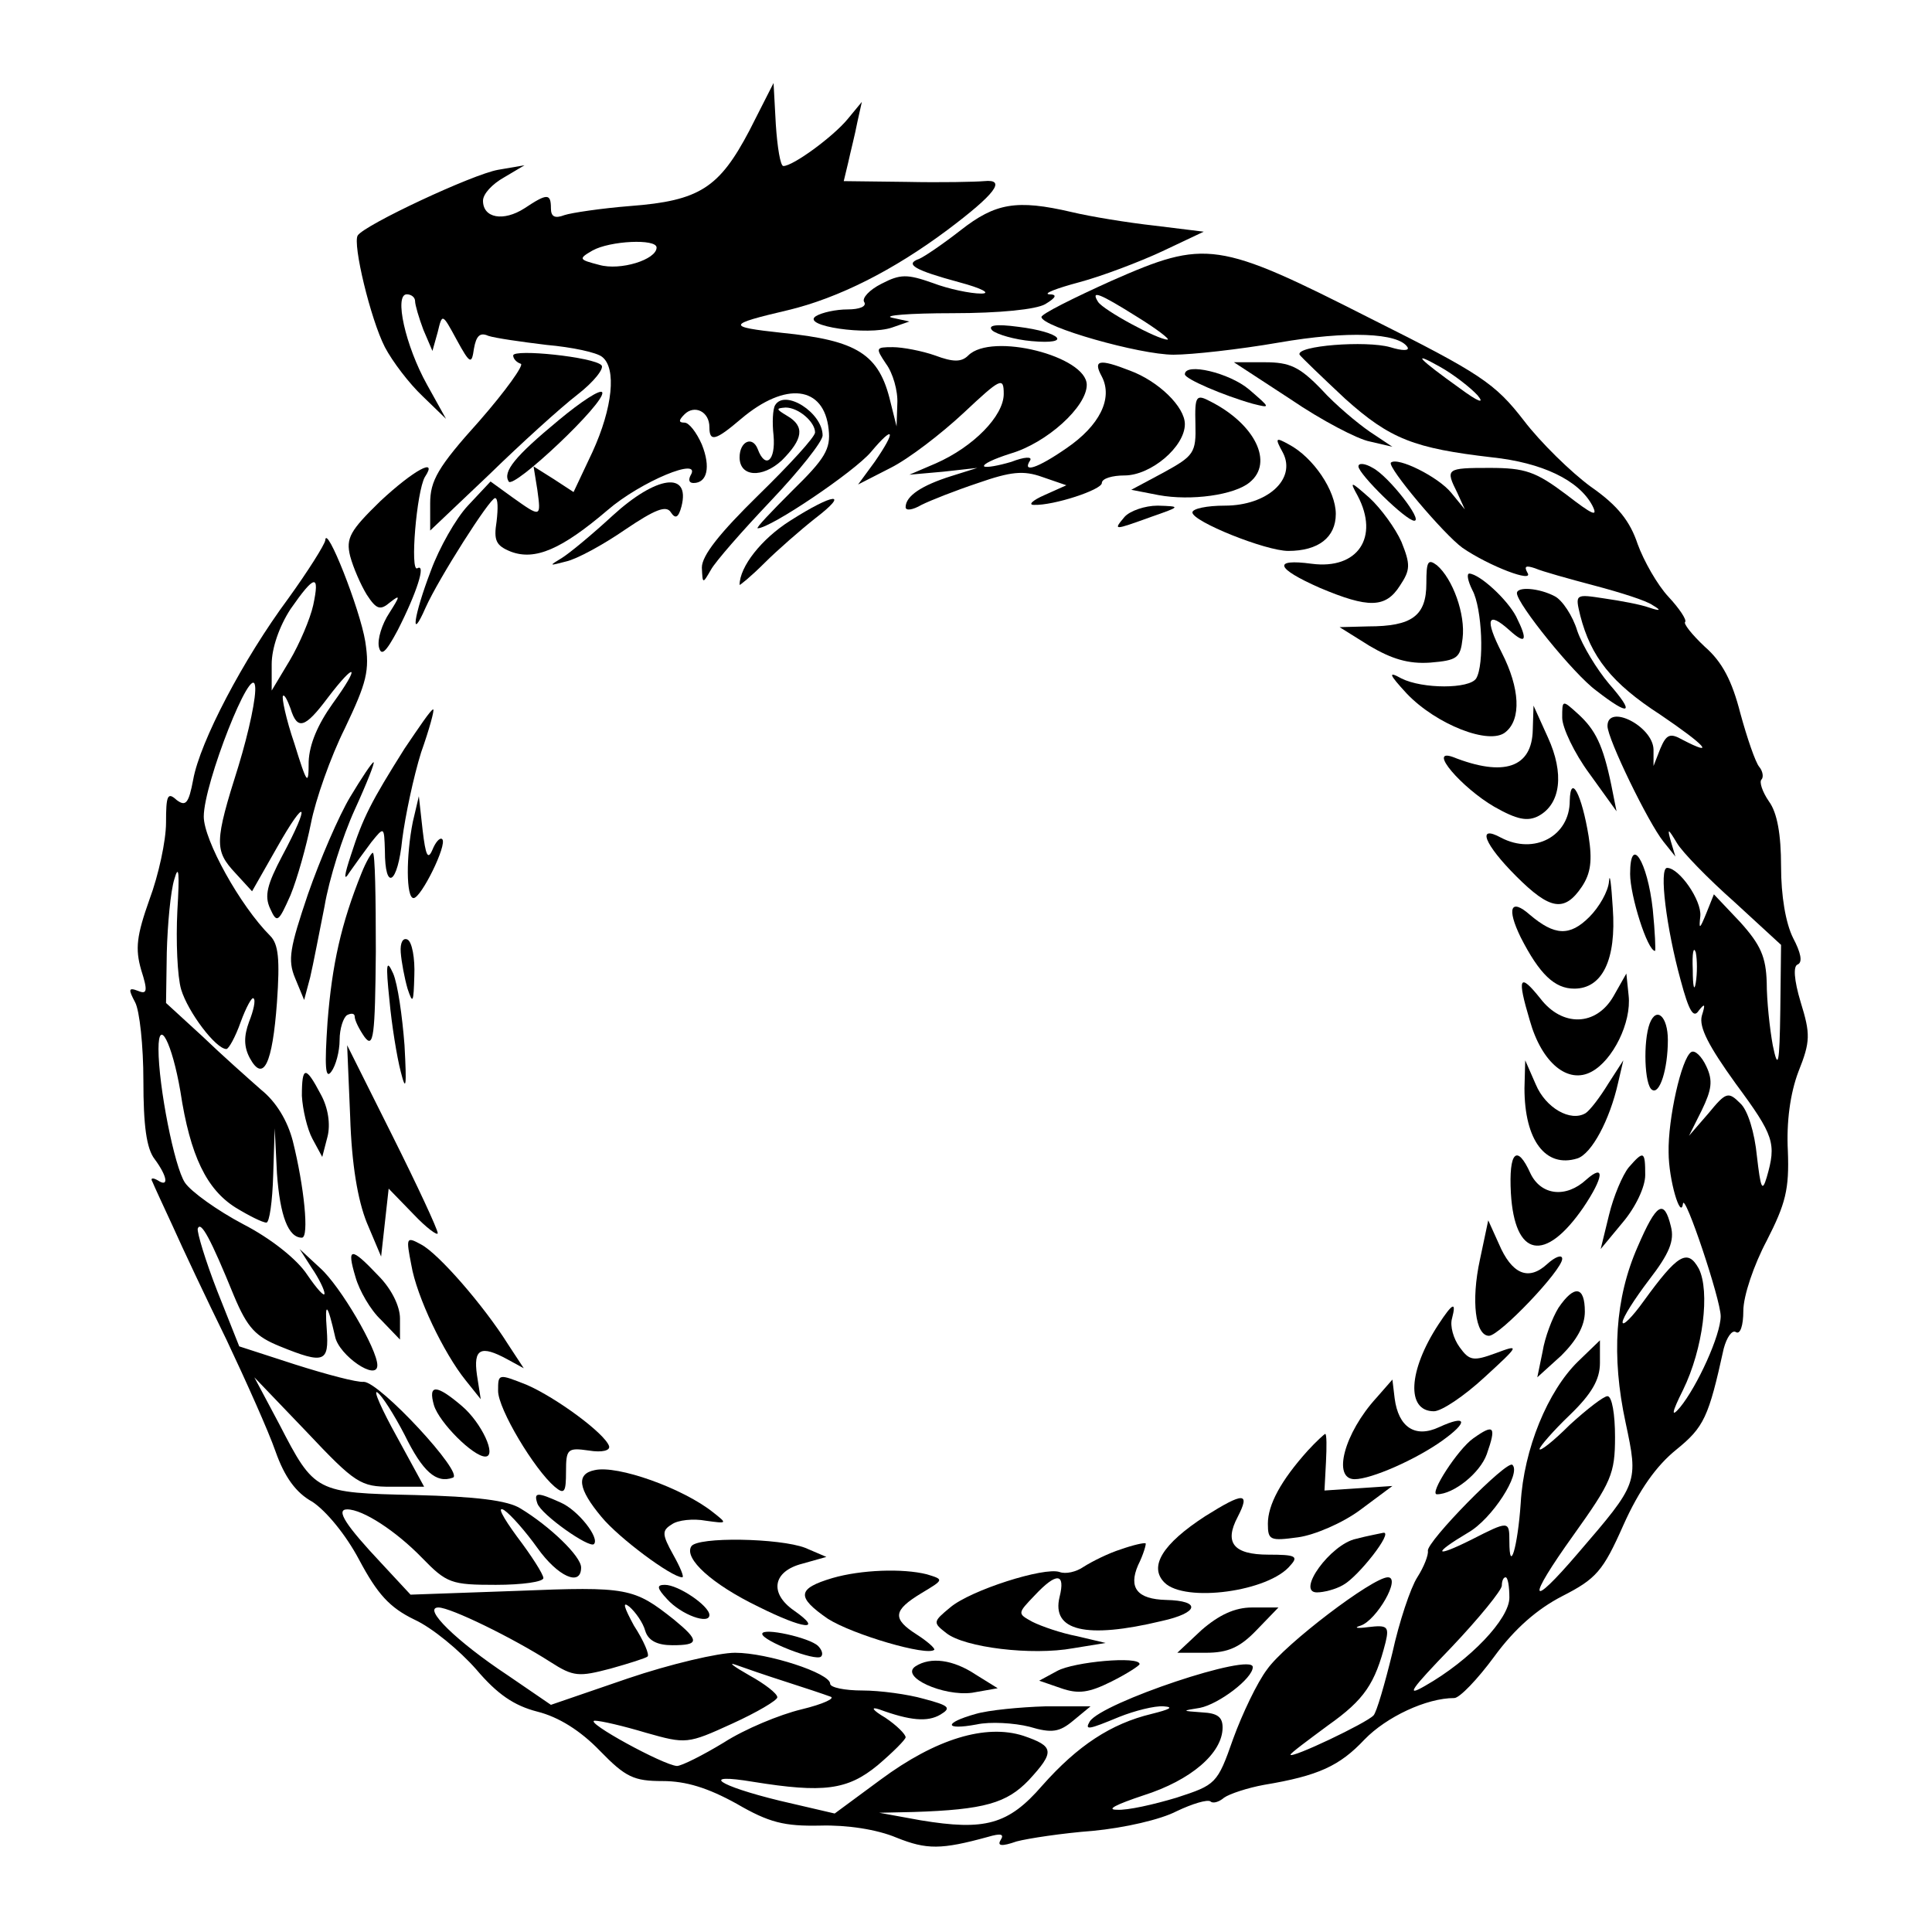 <?xml version="1.0" standalone="no"?>
<!DOCTYPE svg PUBLIC "-//W3C//DTD SVG 20010904//EN"
 "http://www.w3.org/TR/2001/REC-SVG-20010904/DTD/svg10.dtd">
<svg version="1.0" xmlns="http://www.w3.org/2000/svg"
 width="256pt" height="256pt" viewBox="0 0 256 256"
 preserveAspectRatio="xMidYMid meet">

<g transform="translate(0,256) scale(0.1,-0.1)"
fill="#000000" stroke="none">
<path d="M993 2387 c-40 -76 -66 -93 -158 -100 -38 -3 -78 -9 -87 -12 -13 -5
-18 -2 -18 9 0 20 -5 20 -35 0 -28 -18 -55 -13 -55 10 0 9 12 22 28 31 l27 16
-35 -6 c-34 -6 -177 -73 -186 -87 -7 -11 17 -111 36 -148 10 -19 32 -48 50
-65 l31 -30 -25 45 c-29 52 -44 120 -27 120 6 0 11 -4 11 -9 0 -5 5 -22 11
-38 l12 -28 7 25 c6 25 6 25 25 -10 18 -33 20 -33 23 -12 3 17 8 22 19 17 9
-3 44 -8 77 -12 34 -3 67 -10 74 -16 19 -15 14 -67 -13 -126 l-25 -53 -26 17
-27 17 5 -31 c5 -37 5 -37 -33 -10 l-29 21 -30 -32 c-16 -17 -38 -56 -49 -86
-23 -60 -28 -97 -7 -49 17 38 85 145 92 145 4 0 4 -14 2 -31 -4 -25 -1 -32 19
-40 32 -12 67 3 128 55 44 38 126 72 110 46 -3 -6 -2 -10 4 -10 18 0 23 21 11
51 -7 16 -17 29 -23 29 -8 0 -8 3 0 11 13 13 33 4 33 -17 0 -20 8 -18 42 11
59 50 110 44 116 -14 3 -26 -5 -39 -48 -81 -28 -28 -49 -50 -46 -50 17 0 128
75 150 101 31 37 34 29 5 -13 l-22 -30 43 22 c24 12 67 45 97 73 49 46 53 48
53 25 0 -29 -40 -70 -90 -92 l-35 -15 45 4 45 5 -35 -11 c-38 -12 -60 -26 -60
-41 0 -5 9 -4 21 3 12 6 45 19 75 29 43 15 60 17 85 8 l32 -11 -29 -13 c-16
-7 -22 -13 -14 -13 26 -1 90 20 90 29 0 6 14 10 30 10 35 0 80 38 80 68 0 23
-35 57 -73 71 -41 16 -49 14 -37 -8 15 -29 -3 -65 -47 -95 -39 -27 -59 -33
-48 -16 3 5 -7 5 -25 -2 -17 -5 -33 -8 -36 -6 -2 3 13 10 35 17 48 14 101 62
101 91 0 38 -126 70 -157 39 -9 -9 -20 -9 -44 0 -17 6 -43 11 -56 11 -23 0
-23 -1 -9 -22 9 -12 16 -36 15 -53 l-1 -30 -8 32 c-15 64 -44 82 -144 92 -74
8 -73 11 8 30 67 16 140 53 211 106 64 48 79 68 49 65 -11 -1 -57 -2 -103 -1
l-83 1 6 25 c3 14 9 37 12 53 l6 27 -19 -23 c-19 -23 -72 -62 -85 -62 -4 0 -8
25 -10 55 l-3 55 -32 -63z m-123 -155 c0 -16 -48 -31 -76 -23 -27 7 -28 8 -9
19 23 13 85 16 85 4z"/>
<path d="M1273 2255 c-23 -18 -48 -35 -55 -38 -20 -7 -6 -15 53 -31 30 -8 43
-15 29 -15 -14 0 -43 6 -64 14 -34 12 -43 12 -68 -1 -16 -8 -26 -19 -23 -24 4
-6 -6 -10 -22 -10 -15 0 -34 -4 -42 -9 -20 -13 69 -26 101 -15 l23 8 -23 5
c-13 3 23 6 80 6 63 0 111 5 123 12 15 9 16 13 5 13 -8 1 10 8 40 16 30 8 80
27 110 41 l55 26 -65 8 c-36 4 -85 12 -110 18 -73 17 -101 12 -147 -24z"/>
<path d="M1473 2188 c-51 -23 -93 -44 -93 -48 0 -13 130 -50 175 -50 24 0 87
7 139 16 92 16 159 13 171 -6 3 -5 -7 -5 -23 0 -32 9 -125 2 -120 -10 2 -3 29
-29 60 -58 60 -54 92 -66 195 -78 66 -7 115 -30 133 -64 8 -16 0 -12 -35 15
-40 30 -54 35 -101 35 -58 0 -59 -1 -43 -33 l10 -22 -18 22 c-17 21 -71 48
-80 40 -5 -6 70 -95 95 -113 35 -24 95 -47 86 -33 -5 9 -2 10 10 6 9 -4 45
-14 79 -23 34 -9 69 -20 77 -26 12 -7 10 -8 -5 -3 -11 4 -38 9 -59 12 -39 6
-39 6 -32 -23 14 -54 41 -89 106 -131 59 -40 75 -57 29 -33 -16 9 -21 7 -29
-12 l-9 -23 0 22 c-1 31 -61 61 -61 31 0 -17 54 -128 74 -153 l16 -20 -6 20
c-5 18 -4 18 8 -2 7 -12 41 -47 76 -78 l62 -57 -1 -86 c-1 -73 -3 -81 -10 -47
-4 22 -8 59 -8 83 -1 34 -8 50 -35 80 l-35 37 -10 -25 c-9 -22 -10 -22 -8 -4
2 21 -28 64 -44 64 -11 0 -1 -80 18 -149 11 -41 17 -51 24 -40 8 10 9 9 4 -7
-4 -15 9 -40 45 -90 51 -69 54 -79 41 -124 -6 -20 -8 -15 -13 28 -3 31 -12 61
-22 70 -16 16 -19 15 -42 -13 l-26 -30 17 34 c13 27 15 39 6 58 -6 13 -15 22
-20 19 -13 -8 -31 -89 -30 -133 0 -36 16 -90 19 -68 2 16 50 -127 50 -149 0
-25 -31 -93 -54 -121 -12 -14 -11 -7 4 23 27 55 36 131 21 161 -15 27 -28 19
-73 -43 -15 -21 -28 -34 -28 -28 0 6 16 31 35 56 27 35 34 52 29 71 -9 37 -19
31 -44 -27 -30 -68 -35 -145 -16 -233 17 -80 17 -80 -63 -173 -65 -76 -69 -64
-6 24 50 70 55 81 55 130 0 30 -4 54 -10 54 -5 0 -27 -17 -50 -38 -22 -22 -40
-36 -40 -32 0 3 18 24 40 45 29 28 40 47 40 69 l0 30 -29 -28 c-40 -39 -72
-116 -76 -188 -4 -58 -15 -95 -15 -50 0 27 -1 27 -50 2 -50 -25 -52 -19 -5 9
32 18 71 79 59 90 -7 7 -114 -102 -112 -114 1 -5 -5 -21 -14 -35 -9 -14 -24
-59 -33 -100 -10 -41 -21 -79 -25 -83 -9 -10 -110 -58 -110 -52 0 2 23 19 50
39 48 34 62 55 76 110 5 21 2 23 -23 20 -15 -2 -20 -1 -10 2 21 7 54 64 36 64
-20 0 -137 -89 -160 -122 -13 -17 -33 -59 -45 -92 -21 -60 -23 -61 -75 -78
-30 -9 -65 -17 -79 -16 -15 0 -1 7 35 19 63 20 105 56 105 90 0 14 -7 19 -27
20 -27 2 -28 2 -3 6 25 5 70 39 70 54 0 20 -200 -47 -216 -72 -7 -12 -2 -11
39 6 20 8 47 15 59 14 14 -1 8 -4 -16 -10 -54 -13 -98 -42 -145 -95 -45 -52
-76 -60 -161 -46 l-55 10 45 1 c95 3 124 12 153 42 35 38 34 45 -7 59 -50 16
-116 -4 -189 -58 l-61 -45 -73 17 c-82 20 -107 37 -35 25 93 -15 125 -11 165
22 20 17 37 34 37 37 0 4 -12 16 -27 26 -17 10 -20 15 -8 11 41 -15 64 -17 81
-7 15 9 12 12 -22 21 -21 6 -58 11 -81 11 -24 0 -43 4 -43 9 0 14 -83 41 -126
41 -22 0 -86 -15 -142 -34 l-102 -35 -57 39 c-68 45 -114 90 -92 90 16 0 98
-40 148 -72 31 -20 38 -20 80 -9 25 7 47 14 49 16 3 2 -5 21 -18 41 -13 24
-16 33 -6 25 8 -7 18 -21 21 -32 4 -13 16 -19 36 -19 36 0 36 6 2 34 -53 42
-61 44 -208 38 l-141 -5 -39 42 c-46 49 -61 71 -45 71 21 0 65 -29 99 -64 33
-34 39 -36 98 -36 35 0 63 4 63 9 0 5 -16 30 -35 55 -19 26 -27 41 -17 35 9
-6 29 -29 44 -50 27 -38 58 -52 58 -26 0 15 -42 55 -80 78 -17 11 -60 16 -140
18 -132 3 -133 3 -180 94 l-33 62 69 -72 c65 -69 72 -73 112 -73 l44 0 -36 66
c-20 36 -32 63 -26 59 6 -4 22 -29 36 -56 24 -49 42 -65 64 -57 16 5 -97 127
-118 127 -9 -1 -50 10 -91 23 l-74 24 -29 73 c-16 41 -27 78 -26 83 4 11 17
-13 48 -89 18 -43 29 -54 61 -67 59 -24 65 -21 62 22 -3 39 1 35 11 -9 5 -25
56 -60 56 -38 0 21 -49 105 -76 129 l-27 25 16 -25 c9 -13 17 -29 17 -34 0 -5
-10 6 -23 25 -13 20 -48 48 -85 67 -34 18 -69 43 -77 55 -14 21 -35 128 -35
177 0 43 18 8 29 -56 13 -86 35 -130 73 -154 18 -11 36 -20 41 -20 4 0 8 28 9
63 l2 62 3 -60 c4 -56 15 -85 33 -85 10 0 3 68 -12 128 -7 27 -22 52 -42 68
-17 15 -52 46 -78 71 l-48 44 1 67 c1 37 5 81 10 97 6 21 7 8 4 -42 -2 -40 0
-87 5 -104 9 -30 46 -79 60 -79 3 0 12 16 19 36 7 19 15 34 17 31 3 -2 0 -16
-6 -31 -7 -19 -7 -33 1 -48 18 -33 30 -8 36 74 4 57 2 77 -9 88 -40 40 -88
127 -88 158 0 44 64 206 68 173 2 -13 -8 -60 -22 -106 -32 -101 -32 -112 -4
-142 l22 -24 33 58 c39 69 45 60 7 -11 -20 -38 -24 -53 -16 -70 9 -20 11 -18
27 18 9 22 21 65 27 95 6 31 26 88 45 126 29 61 33 76 27 115 -7 43 -52 157
-53 134 -1 -6 -23 -41 -49 -77 -60 -81 -117 -190 -126 -240 -6 -32 -10 -36
-22 -27 -12 11 -14 6 -14 -30 0 -24 -10 -70 -22 -102 -17 -48 -19 -65 -11 -93
9 -28 8 -33 -4 -28 -13 5 -13 2 -4 -15 6 -11 11 -58 11 -104 0 -59 4 -90 15
-104 17 -23 19 -38 4 -28 -7 4 -10 3 -7 -2 2 -5 14 -31 27 -59 12 -27 44 -95
71 -150 26 -55 56 -122 65 -148 12 -34 27 -55 49 -67 18 -12 44 -43 62 -77 24
-45 40 -63 73 -79 24 -11 60 -41 82 -66 28 -33 50 -48 81 -56 28 -7 57 -25 83
-52 34 -35 45 -40 83 -40 31 0 60 -9 98 -30 43 -25 63 -30 111 -29 35 1 75 -5
101 -16 40 -16 59 -16 121 1 17 5 22 4 17 -4 -5 -8 1 -9 21 -2 15 4 61 11 101
14 42 4 90 15 111 26 21 10 41 16 45 13 3 -3 11 -1 18 5 7 5 31 13 53 17 72
12 100 25 133 60 29 30 82 55 119 55 7 0 31 25 53 55 27 37 57 63 90 80 45 23
54 33 81 94 21 47 44 79 70 100 37 30 43 43 63 134 4 15 11 25 16 22 6 -4 10
9 10 28 0 20 14 61 31 93 25 49 30 68 28 119 -2 38 3 76 14 105 16 40 16 50 3
92 -9 30 -10 48 -4 50 7 3 4 16 -6 35 -10 20 -16 56 -16 95 0 42 -5 71 -16 86
-9 13 -13 26 -10 29 3 3 2 11 -3 17 -5 6 -16 38 -25 71 -11 43 -24 68 -47 88
-17 16 -29 31 -26 33 2 3 -8 18 -22 33 -15 16 -33 48 -41 70 -10 30 -26 51
-62 76 -26 19 -67 59 -89 88 -38 49 -57 62 -203 135 -203 103 -218 105 -343
50z m34 -48 c26 -16 44 -30 40 -30 -13 0 -85 39 -92 50 -10 16 1 12 52 -20z
m451 -104 c10 -12 0 -8 -23 9 -56 40 -66 51 -27 29 18 -10 41 -28 50 -38z
m-1543 -278 c-4 -18 -18 -51 -31 -73 l-24 -40 0 35 c0 21 10 50 25 73 32 46
39 47 30 5z m26 -130 c-20 -28 -31 -54 -32 -77 0 -33 -2 -31 -19 24 -11 32
-17 61 -15 63 2 2 6 -6 10 -17 9 -29 19 -26 49 14 38 50 44 44 7 -7z m1806
-370 c-2 -13 -4 -5 -4 17 -1 22 1 32 4 23 2 -10 2 -28 0 -40z m-247 -815 c0
-28 -52 -83 -112 -117 -26 -15 -19 -5 35 51 37 39 67 76 67 82 0 6 2 11 5 11
3 0 5 -12 5 -27z m-960 -111 c25 -8 52 -17 60 -20 8 -2 -9 -10 -38 -17 -29 -7
-75 -26 -103 -44 -28 -17 -56 -31 -62 -31 -18 1 -124 59 -109 60 8 0 38 -7 68
-16 53 -15 55 -15 114 12 33 15 60 31 60 35 0 5 -17 18 -37 29 -21 12 -29 18
-18 14 11 -4 40 -14 65 -22z"/>
<path d="M1315 2122 c6 -5 29 -12 52 -14 55 -5 39 12 -18 19 -30 4 -41 2 -34
-5z"/>
<path d="M680 2089 c0 -4 4 -9 10 -11 5 -1 -20 -36 -55 -76 -55 -61 -65 -79
-65 -109 l0 -36 78 74 c42 41 95 89 117 106 22 17 36 35 32 39 -10 11 -117 22
-117 13z"/>
<path d="M1710 2031 c41 -28 89 -53 105 -56 l30 -7 -30 20 c-16 11 -46 36 -64
56 -29 30 -42 36 -75 36 l-41 0 75 -49z"/>
<path d="M1570 2064 c0 -6 51 -28 90 -39 24 -6 24 -6 -5 19 -26 22 -85 36 -85
20z"/>
<path d="M740 2003 c-58 -48 -74 -68 -66 -81 6 -11 129 105 124 118 -2 5 -28
-12 -58 -37z"/>
<path d="M1584 1998 c1 -38 -2 -42 -42 -64 l-43 -23 36 -7 c43 -8 101 0 121
17 32 26 7 77 -52 107 -19 10 -21 8 -20 -30z"/>
<path d="M1027 2023 c-3 -5 -4 -23 -2 -40 3 -34 -11 -45 -21 -18 -7 18 -24 10
-24 -11 0 -26 30 -28 56 -4 28 28 31 45 7 59 -15 9 -15 10 -2 11 17 0 39 -19
39 -33 0 -6 -34 -43 -75 -83 -51 -50 -75 -80 -75 -96 1 -22 1 -22 12 -3 6 11
42 52 79 91 38 40 69 79 69 87 0 30 -50 62 -63 40z"/>
<path d="M1700 1960 c18 -35 -21 -70 -77 -70 -24 0 -43 -4 -43 -9 0 -12 97
-51 127 -51 40 0 63 18 63 49 0 31 -30 75 -62 92 -18 10 -19 9 -8 -11z"/>
<path d="M1800 1942 c0 -10 63 -72 74 -72 12 0 -34 59 -55 70 -10 6 -19 7 -19
2z"/>
<path d="M504 1896 c-40 -39 -46 -49 -40 -73 4 -15 14 -38 22 -51 13 -20 18
-21 31 -10 14 11 13 8 -1 -14 -10 -15 -16 -35 -14 -45 3 -13 9 -8 25 22 25 49
38 89 26 82 -10 -6 -1 102 10 121 18 27 -15 9 -59 -32z"/>
<path d="M812 1877 c-26 -24 -56 -49 -67 -56 -18 -11 -18 -11 5 -5 14 3 49 22
78 42 40 27 55 33 61 23 6 -9 10 -7 14 8 12 47 -33 41 -91 -12z"/>
<path d="M1799 1903 c29 -55 0 -98 -61 -90 -52 7 -48 -6 11 -32 64 -27 87 -27
106 3 14 21 14 28 2 58 -8 18 -27 44 -42 58 -26 23 -27 23 -16 3z"/>
<path d="M1047 1870 c-38 -24 -67 -61 -67 -85 0 -1 15 11 33 29 17 17 48 44
67 59 47 36 25 34 -33 -3z"/>
<path d="M1490 1875 c-15 -18 -15 -18 35 0 40 14 40 14 9 15 -17 0 -37 -7 -44
-15z"/>
<path d="M1890 1787 c0 -43 -19 -57 -77 -57 l-38 -1 40 -25 c29 -17 51 -24 80
-22 36 3 40 6 43 32 4 32 -13 79 -34 97 -12 9 -14 5 -14 -24z"/>
<path d="M1951 1778 c13 -24 16 -99 5 -117 -9 -14 -71 -14 -99 0 -18 10 -17 6
7 -20 39 -41 110 -69 131 -51 21 17 19 58 -5 105 -23 45 -19 56 10 30 22 -20
25 -14 9 18 -12 23 -48 56 -62 57 -4 0 -2 -10 4 -22z"/>
<path d="M2010 1774 c0 -14 75 -107 105 -129 45 -35 52 -31 17 9 -16 19 -35
50 -42 70 -6 20 -20 41 -30 46 -21 11 -50 13 -50 4z"/>
<path d="M2070 1609 c0 -13 16 -47 36 -74 l36 -50 -7 35 c-11 53 -21 73 -44
94 -21 19 -21 19 -21 -5z"/>
<path d="M536 1568 c-44 -70 -55 -91 -71 -141 -9 -27 -10 -36 -2 -23 7 10 20
28 29 40 17 21 17 21 18 -11 0 -55 17 -45 23 15 4 31 15 83 25 115 11 31 18
57 16 57 -3 0 -19 -24 -38 -52z"/>
<path d="M2031 1593 c-1 -50 -38 -63 -106 -36 -34 12 12 -41 55 -66 30 -17 44
-20 59 -12 29 16 34 56 12 104 l-19 42 -1 -32z"/>
<path d="M464 1504 c-15 -25 -40 -83 -56 -129 -24 -71 -27 -87 -17 -111 l12
-29 8 30 c4 17 12 59 19 94 6 36 24 93 40 128 16 35 27 63 25 63 -2 0 -16 -21
-31 -46z"/>
<path d="M2080 1499 c0 -47 -47 -72 -91 -49 -33 18 -22 -9 20 -51 45 -45 64
-48 87 -14 12 18 14 35 9 67 -9 55 -24 84 -25 47z"/>
<path d="M547 1471 c-9 -45 -9 -101 1 -101 10 0 45 71 38 78 -3 3 -9 -4 -13
-14 -6 -14 -9 -8 -13 26 l-5 45 -8 -34z"/>
<path d="M479 1403 c-27 -67 -39 -121 -45 -197 -4 -59 -3 -77 5 -66 6 8 11 27
11 42 0 15 5 30 10 33 6 3 10 2 10 -2 0 -5 6 -17 13 -27 12 -16 14 1 15 113 0
72 -1 131 -4 131 -2 0 -9 -12 -15 -27z"/>
<path d="M2160 1402 c0 -29 23 -102 33 -102 1 0 0 25 -3 55 -7 64 -30 100 -30
47z"/>
<path d="M2132 1392 c-1 -13 -13 -34 -26 -47 -26 -26 -46 -25 -79 3 -25 22
-31 9 -12 -30 25 -49 45 -68 71 -68 37 0 56 38 51 107 -2 32 -4 48 -5 35z"/>
<path d="M531 1298 c1 -13 5 -34 9 -48 7 -21 8 -19 9 17 1 23 -3 45 -9 48 -6
3 -10 -4 -9 -17z"/>
<path d="M516 1235 c3 -33 10 -76 15 -95 7 -28 8 -20 5 35 -3 39 -9 81 -15 95
-9 20 -10 13 -5 -35z"/>
<path d="M2138 1240 c-23 -40 -68 -41 -97 -3 -28 35 -31 28 -14 -29 16 -57 51
-85 82 -68 28 15 53 65 49 101 l-3 29 -17 -30z"/>
<path d="M2186 1204 c-9 -24 -7 -82 3 -88 10 -7 21 27 21 66 0 31 -15 45 -24
22z"/>
<path d="M464 1080 c2 -63 10 -110 22 -140 l19 -45 5 45 5 45 33 -34 c17 -18
32 -29 32 -25 0 5 -27 63 -60 129 l-60 120 4 -95z"/>
<path d="M2020 1118 c0 -69 28 -106 70 -93 19 6 43 51 54 100 l7 30 -20 -31
c-11 -18 -24 -35 -30 -39 -20 -12 -53 7 -66 38 l-14 32 -1 -37z"/>
<path d="M400 1108 c1 -18 7 -44 14 -57 l13 -24 7 27 c4 16 1 38 -9 56 -20 38
-25 38 -25 -2z"/>
<path d="M2002 979 c5 -85 45 -93 96 -19 27 40 29 59 4 37 -27 -25 -60 -21
-74 8 -18 40 -29 29 -26 -26z"/>
<path d="M2158 1013 c-8 -10 -20 -38 -26 -63 l-11 -45 29 35 c17 20 30 47 30
63 0 32 -2 33 -22 10z"/>
<path d="M1961 891 c-12 -55 -6 -101 12 -101 14 0 97 87 97 102 0 6 -9 3 -20
-7 -25 -23 -47 -13 -64 27 l-14 31 -11 -52z"/>
<path d="M545 884 c7 -42 43 -117 72 -153 l20 -25 -5 32 c-5 35 5 40 40 21
l22 -12 -21 32 c-32 51 -92 120 -115 132 -20 11 -20 9 -13 -27z"/>
<path d="M471 868 c5 -18 20 -44 34 -57 l25 -26 0 28 c0 16 -11 39 -29 57 -36
38 -42 38 -30 -2z"/>
<path d="M2065 827 c-8 -13 -18 -39 -21 -58 l-7 -34 32 29 c20 20 31 39 31 58
0 34 -14 36 -35 5z"/>
<path d="M1906 805 c-40 -61 -43 -115 -6 -115 10 0 40 20 67 45 47 43 47 44
15 32 -30 -11 -35 -10 -48 8 -8 11 -13 28 -10 38 6 23 1 21 -18 -8z"/>
<path d="M660 717 c0 -24 48 -104 75 -127 13 -11 15 -7 15 20 0 30 2 32 30 28
18 -3 29 0 27 6 -6 17 -70 64 -109 81 -38 15 -38 15 -38 -8z"/>
<path d="M1824 708 c-43 -47 -59 -108 -29 -108 22 0 81 26 116 51 35 25 33 35
-4 18 -32 -15 -54 0 -59 38 l-3 25 -21 -24z"/>
<path d="M575 698 c7 -23 52 -68 68 -68 16 0 -5 45 -31 67 -34 29 -45 29 -37
1z"/>
<path d="M1952 654 c-20 -14 -59 -74 -48 -74 22 0 57 28 66 53 13 37 10 41
-18 21z"/>
<path d="M1733 638 c-36 -40 -53 -72 -53 -97 0 -22 3 -23 40 -18 22 3 59 19
82 36 l43 32 -45 -3 -45 -3 2 38 c1 20 1 37 -1 37 -1 0 -12 -10 -23 -22z"/>
<path d="M788 612 c-25 -5 -22 -25 9 -62 23 -28 93 -80 107 -80 3 0 -3 14 -12
30 -15 27 -15 32 -2 40 8 6 29 8 45 5 29 -4 29 -4 10 11 -40 32 -127 63 -157
56z"/>
<path d="M712 568 c5 -15 69 -60 75 -54 8 8 -21 45 -44 55 -31 14 -36 14 -31
-1z"/>
<path d="M1597 551 c-57 -37 -75 -67 -54 -88 27 -27 139 -12 167 23 11 12 6
14 -29 14 -47 0 -59 16 -41 50 17 33 8 33 -43 1z"/>
<path d="M1797 521 c-34 -7 -80 -71 -52 -71 9 0 25 4 35 10 20 11 67 71 53 69
-4 -1 -21 -4 -36 -8z"/>
<path d="M916 511 c-10 -16 27 -50 89 -80 60 -30 87 -33 47 -5 -33 23 -28 52
11 62 l32 9 -28 12 c-34 13 -143 15 -151 2z"/>
<path d="M1485 507 c-16 -5 -38 -16 -49 -23 -10 -7 -24 -10 -32 -7 -20 7 -118
-24 -145 -47 -23 -19 -23 -20 -5 -34 24 -19 113 -30 168 -20 l43 7 -38 9 c-21
4 -47 13 -59 19 -20 11 -20 11 3 35 29 31 41 30 33 -2 -11 -45 35 -56 135 -32
50 11 53 27 6 28 -38 1 -50 16 -37 46 7 14 11 28 10 29 -2 1 -16 -2 -33 -8z"/>
<path d="M1103 469 c-47 -14 -48 -25 -6 -54 33 -21 132 -50 141 -41 1 2 -9 11
-23 20 -33 21 -32 32 6 55 30 18 30 18 7 25 -32 8 -87 6 -125 -5z"/>
<path d="M884 441 c19 -21 56 -34 56 -21 0 12 -41 40 -59 40 -11 0 -11 -4 3
-19z"/>
<path d="M1592 400 l-32 -30 38 0 c29 0 45 7 67 30 l29 30 -35 0 c-23 0 -44
-10 -67 -30z"/>
<path d="M1010 395 c0 -9 71 -37 78 -30 3 3 1 9 -4 14 -11 11 -74 25 -74 16z"/>
<path d="M1213 352 c-21 -14 37 -40 75 -35 l34 6 -29 18 c-30 20 -60 24 -80
11z"/>
<path d="M1401 346 l-24 -13 29 -10 c23 -8 37 -6 67 9 20 10 37 21 37 23 0 11
-87 3 -109 -9z"/>
<path d="M1293 289 c-43 -12 -42 -22 1 -14 18 4 50 2 70 -3 30 -9 40 -7 58 8
l23 19 -60 0 c-33 -1 -75 -5 -92 -10z"/>
</g>
</svg>
